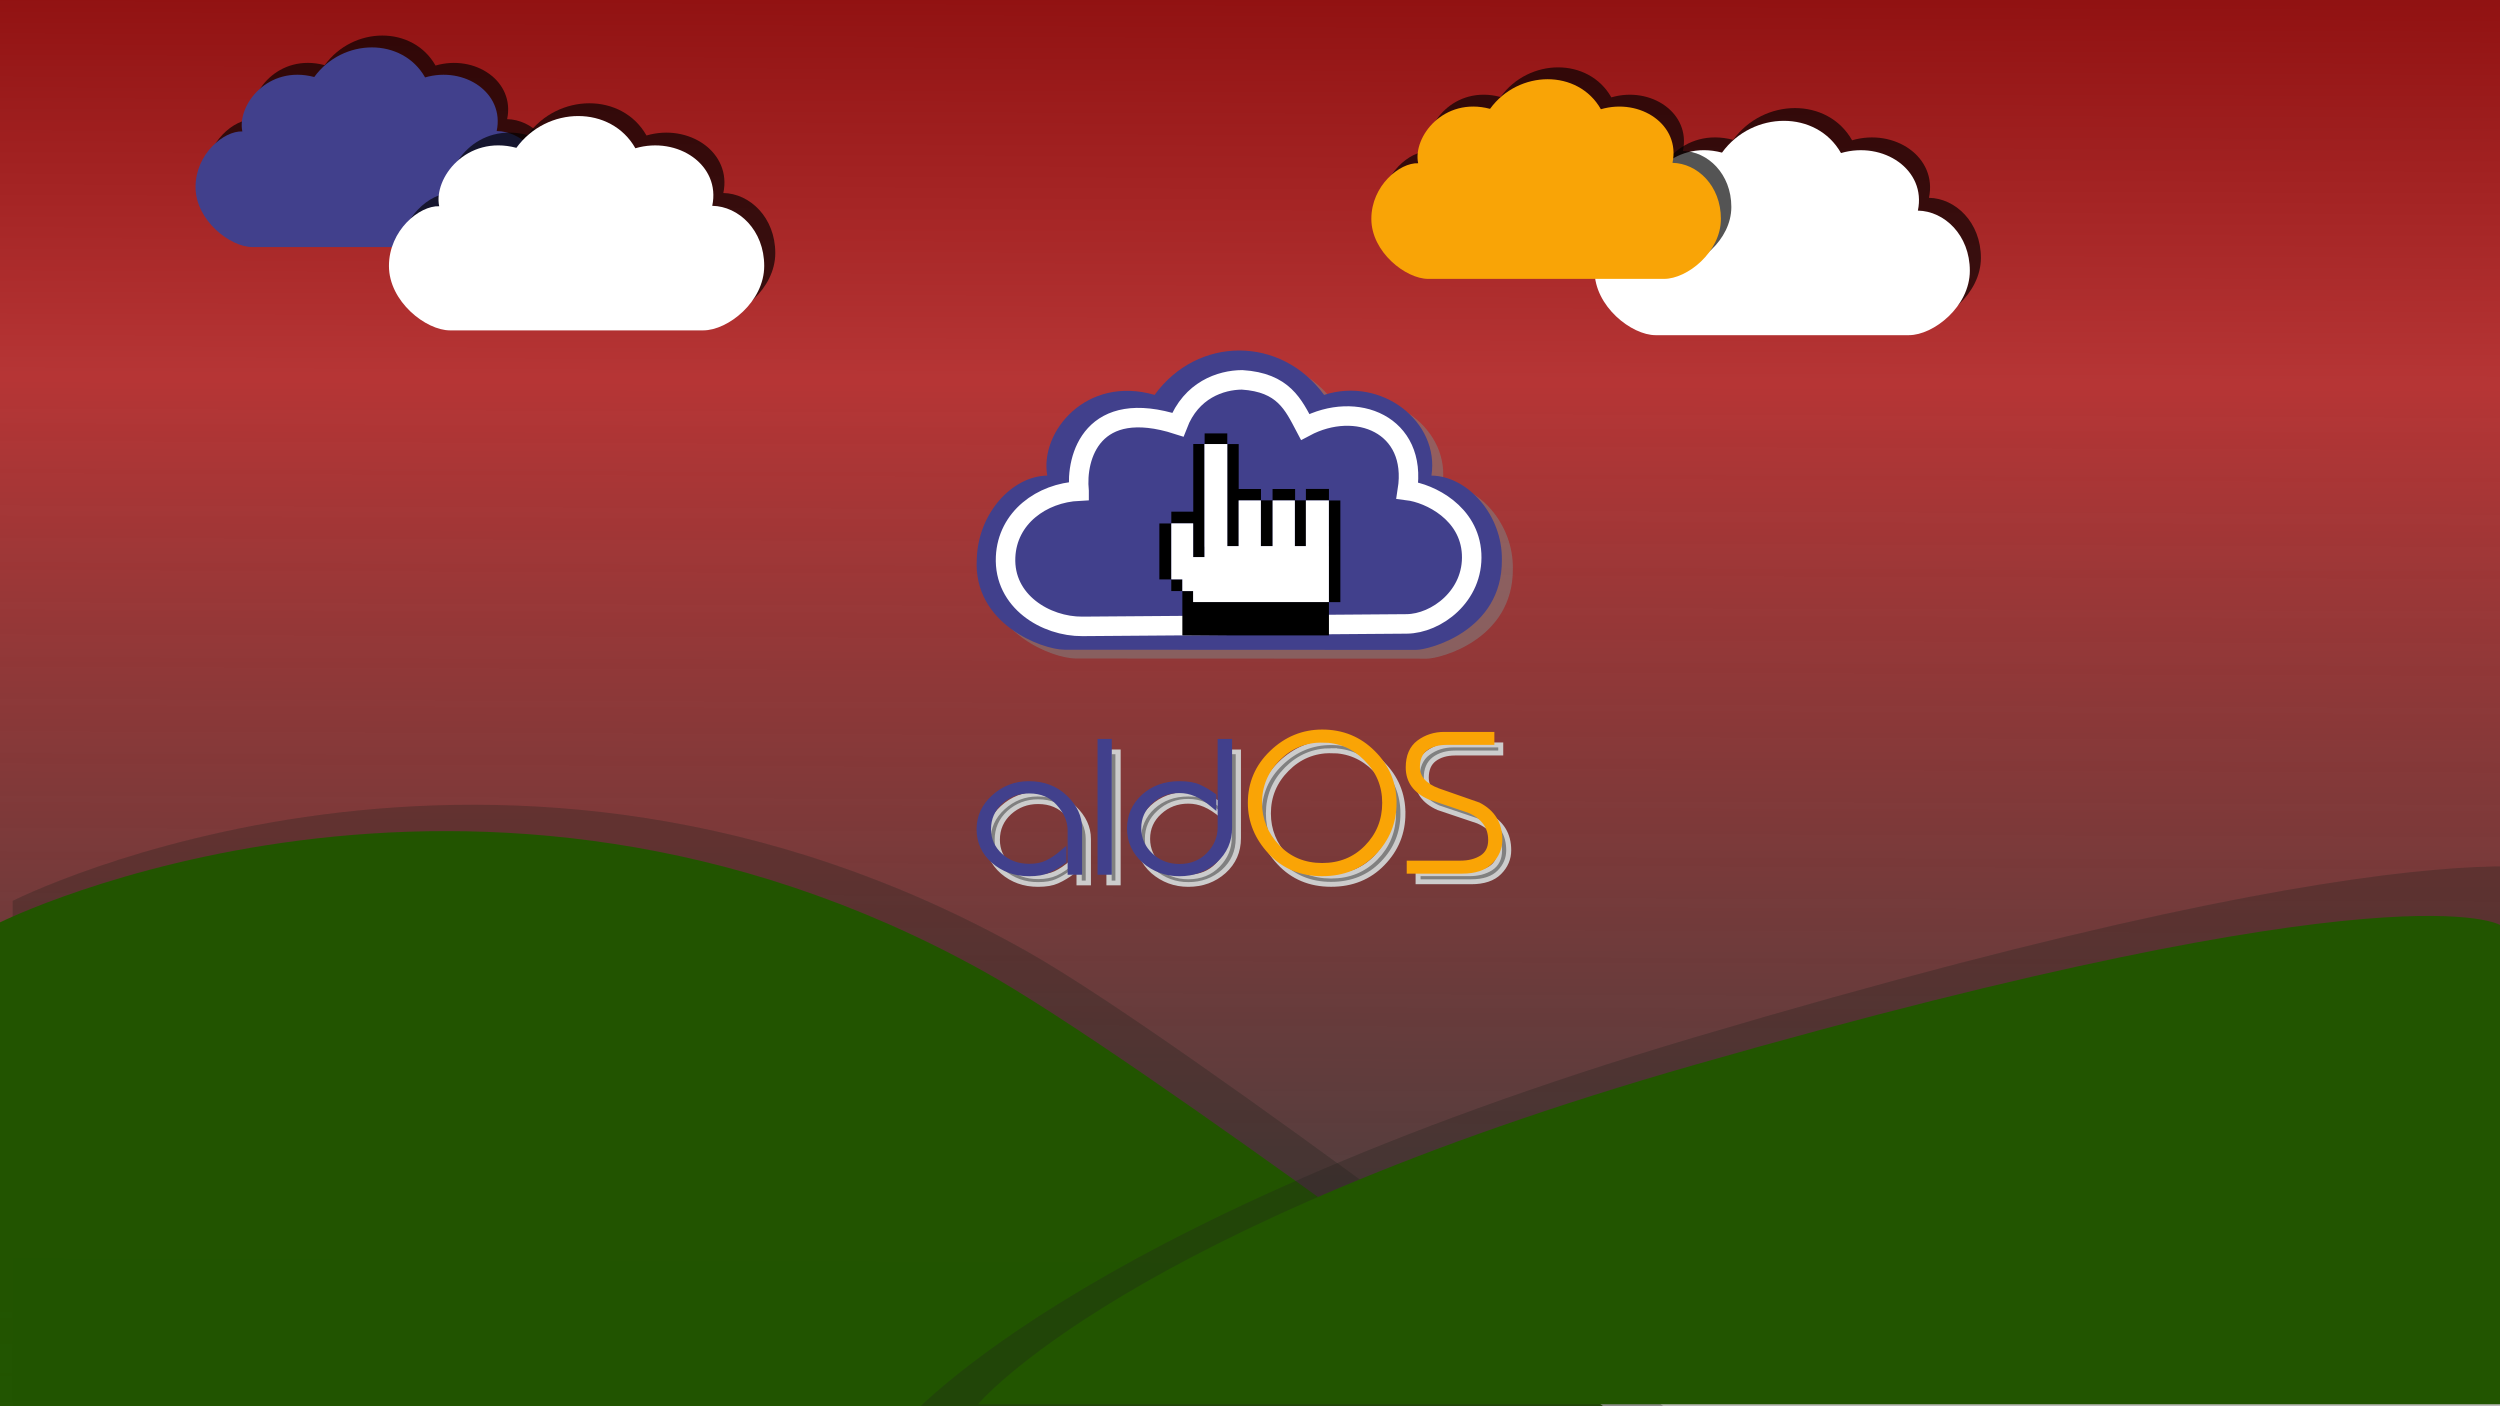 <?xml version="1.0" encoding="UTF-8" standalone="no"?>
<svg
   xmlns:dc="http://purl.org/dc/elements/1.1/"
   xmlns:cc="http://creativecommons.org/ns#"
   xmlns:rdf="http://www.w3.org/1999/02/22-rdf-syntax-ns#"
   xmlns:svg="http://www.w3.org/2000/svg"
   xmlns="http://www.w3.org/2000/svg"
   xmlns:xlink="http://www.w3.org/1999/xlink"
   xmlns:sodipodi="http://sodipodi.sourceforge.net/DTD/sodipodi-0.dtd"
   xmlns:inkscape="http://www.inkscape.org/namespaces/inkscape"
   width="1920"
   height="1080"
   id="svg2915"
   version="1.1"
   inkscape:version="1.0.2 (e86c870879, 2021-01-15)"
   sodipodi:docname="bliss-numix-1920x1080.svg"
   inkscape:export-filename="/home/jbarrios/Escritorio/bliss-numix-1920x1080.svg.png"
   inkscape:export-xdpi="96"
   inkscape:export-ydpi="96">
  <defs
     id="defs2917">
    <linearGradient
       inkscape:collect="always"
       id="linearGradient900">
      <stop
         style="stop-color:#800000;stop-opacity:1"
         offset="0"
         id="stop896" />
      <stop
         id="stop904"
         offset="0.352"
         style="stop-color:#b53333;stop-opacity:1" />
      <stop
         style="stop-color:#232323;stop-opacity:0.877"
         offset="1"
         id="stop898" />
    </linearGradient>
    <inkscape:perspective
       sodipodi:type="inkscape:persp3d"
       inkscape:vp_x="0 : 456 : 1"
       inkscape:vp_y="0 : 1000 : 0"
       inkscape:vp_z="1440 : 456 : 1"
       inkscape:persp3d-origin="720 : 264 : 1"
       id="perspective4012" />
    <linearGradient
       inkscape:collect="always"
       id="linearGradient5002">
      <stop
         style="stop-color:#204a87;stop-opacity:1;"
         offset="0"
         id="stop5004" />
      <stop
         style="stop-color:#204a87;stop-opacity:0;"
         offset="1"
         id="stop5006" />
    </linearGradient>
    <linearGradient
       id="linearGradient3244">
      <stop
         style="stop-color:#016afa;stop-opacity:1"
         offset="0"
         id="stop3246" />
      <stop
         id="stop4424"
         offset="0.45"
         style="stop-color:#417dcd;stop-opacity:0.776" />
      <stop
         style="stop-color:#2db18b;stop-opacity:1"
         offset="1"
         id="stop3248" />
    </linearGradient>
    <linearGradient
       inkscape:collect="always"
       xlink:href="#linearGradient5002"
       id="linearGradient5008"
       x1="1148.466"
       y1="779.214"
       x2="1138.274"
       y2="782.449"
       gradientUnits="userSpaceOnUse" />
    <linearGradient
       inkscape:collect="always"
       xlink:href="#linearGradient5002"
       id="linearGradient5012"
       gradientUnits="userSpaceOnUse"
       x1="1148.466"
       y1="779.214"
       x2="1138.274"
       y2="782.449"
       gradientTransform="matrix(0.498,0,0,0.498,565.928,392.887)" />
    <linearGradient
       inkscape:collect="always"
       xlink:href="#linearGradient5002-4"
       id="linearGradient5008-5"
       x1="1148.466"
       y1="779.214"
       x2="1138.274"
       y2="782.449"
       gradientUnits="userSpaceOnUse" />
    <linearGradient
       inkscape:collect="always"
       id="linearGradient5002-4">
      <stop
         style="stop-color:#204a87;stop-opacity:1;"
         offset="0"
         id="stop5004-9" />
      <stop
         style="stop-color:#204a87;stop-opacity:0;"
         offset="1"
         id="stop5006-8" />
    </linearGradient>
    <filter
       inkscape:collect="always"
       style="color-interpolation-filters:sRGB"
       id="filter1594"
       x="-0.047"
       width="1.094"
       y="-0.083"
       height="1.165">
      <feGaussianBlur
         inkscape:collect="always"
         stdDeviation="4.198"
         id="feGaussianBlur1596" />
    </filter>
    <filter
       inkscape:collect="always"
       style="color-interpolation-filters:sRGB"
       id="filter1594-3"
       x="-0.047"
       width="1.094"
       y="-0.083"
       height="1.165">
      <feGaussianBlur
         inkscape:collect="always"
         stdDeviation="4.198"
         id="feGaussianBlur1596-6" />
    </filter>
    <filter
       inkscape:collect="always"
       style="color-interpolation-filters:sRGB"
       id="filter1594-5"
       x="-0.047"
       width="1.094"
       y="-0.083"
       height="1.165">
      <feGaussianBlur
         inkscape:collect="always"
         stdDeviation="4.198"
         id="feGaussianBlur1596-62" />
    </filter>
    <filter
       inkscape:collect="always"
       style="color-interpolation-filters:sRGB"
       id="filter1594-3-7"
       x="-0.047"
       width="1.094"
       y="-0.083"
       height="1.165">
      <feGaussianBlur
         inkscape:collect="always"
         stdDeviation="4.198"
         id="feGaussianBlur1596-6-0" />
    </filter>
    <filter
       inkscape:collect="always"
       style="color-interpolation-filters:sRGB"
       id="filter1384"
       x="-0.079"
       width="1.159"
       y="-0.247"
       height="1.494">
      <feGaussianBlur
         inkscape:collect="always"
         stdDeviation="38.624"
         id="feGaussianBlur1386" />
    </filter>
    <linearGradient
       inkscape:collect="always"
       xlink:href="#linearGradient900"
       id="linearGradient902"
       x1="757.26"
       y1="69.802"
       x2="752.881"
       y2="1256.647"
       gradientUnits="userSpaceOnUse"
       gradientTransform="translate(0,-123.733)" />
    <filter
       inkscape:collect="always"
       style="color-interpolation-filters:sRGB"
       id="filter952"
       x="-0.049"
       width="1.097"
       y="-0.136"
       height="1.271">
      <feGaussianBlur
         inkscape:collect="always"
         stdDeviation="25.006"
         id="feGaussianBlur954" />
    </filter>
    <filter
       inkscape:collect="always"
       style="color-interpolation-filters:sRGB"
       id="filter1052-8"
       x="-0.038"
       width="1.076"
       y="-0.14"
       height="1.28">
      <feGaussianBlur
         inkscape:collect="always"
         stdDeviation="3.366"
         id="feGaussianBlur1054-5" />
    </filter>
    <filter
       inkscape:collect="always"
       style="color-interpolation-filters:sRGB"
       id="filter1138-3"
       x="-0.047"
       width="1.094"
       y="-0.083"
       height="1.165">
      <feGaussianBlur
         inkscape:collect="always"
         stdDeviation="4.186"
         id="feGaussianBlur1140-9" />
    </filter>
  </defs>
  <sodipodi:namedview
     id="base"
     pagecolor="#ffffff"
     bordercolor="#666666"
     borderopacity="1.0"
     inkscape:pageopacity="0.0"
     inkscape:pageshadow="2"
     inkscape:zoom="0.32291666"
     inkscape:cx="652.92426"
     inkscape:cy="491.94172"
     inkscape:current-layer="layer1"
     inkscape:document-units="px"
     showgrid="false"
     inkscape:snap-global="false"
     inkscape:window-width="1920"
     inkscape:window-height="1017"
     inkscape:window-x="0"
     inkscape:window-y="0"
     inkscape:window-maximized="1"
     fit-margin-top="0"
     fit-margin-left="0"
     fit-margin-right="0"
     fit-margin-bottom="0"
     showguides="true"
     inkscape:guide-bbox="true"
     inkscape:document-rotation="0">
    <sodipodi:guide
       position="330.511,134.686"
       orientation="0,1334.664"
       id="guide3451"
       inkscape:locked="false" />
    <sodipodi:guide
       position="1665.174,134.686"
       orientation="-1000.998,0"
       id="guide3453"
       inkscape:locked="false" />
    <sodipodi:guide
       position="1665.174,1135.684"
       orientation="0,-1334.664"
       id="guide3455"
       inkscape:locked="false" />
    <sodipodi:guide
       position="330.511,1135.684"
       orientation="1000.998,0"
       id="guide3457"
       inkscape:locked="false" />
    <sodipodi:guide
       position="960.205,928.454"
       orientation="1,0"
       id="guide871"
       inkscape:locked="false" />
    <sodipodi:guide
       position="899.987,599.992"
       orientation="0,1"
       id="guide873"
       inkscape:locked="false" />
    <sodipodi:guide
       position="748.895,582.474"
       orientation="1,0"
       id="guide902"
       inkscape:locked="false" />
  </sodipodi:namedview>
  <g
     id="layer1"
     inkscape:label="Layer 1"
     inkscape:groupmode="layer"
     transform="translate(260.973,-69.785)">
    <rect
       y="-53.948"
       x="-260.973"
       height="1200"
       width="1920"
       id="rect9055"
       style="opacity:0.99;fill:url(#linearGradient902);fill-opacity:1;fill-rule:evenodd;stroke:none" />
    <path
       inkscape:transform-center-y="0.53336064"
       inkscape:transform-center-x="0.48457159"
       inkscape:randomized="0"
       inkscape:rounded="0"
       inkscape:flatsided="false"
       sodipodi:arg2="1.0919661"
       sodipodi:arg1="0.46364761"
       sodipodi:r2="1.283233"
       sodipodi:r1="13.898275"
       sodipodi:cy="1386.8503"
       sodipodi:cx="-314.12646"
       sodipodi:sides="5"
       id="use4654"
       style="color:#000000;display:inline;overflow:visible;visibility:visible;opacity:0.668;fill:#ffffff;fill-opacity:1;fill-rule:evenodd;stroke:none;stroke-width:1.5;marker:none;enable-background:accumulate"
       sodipodi:type="star"
       transform="matrix(0.761,-0.161,0.161,0.761,1414.932,-122.563)"
       d="m -301.695,1393.066 -11.84,-5.077 -2.661,12.604 1.169,-12.829 -12.81,1.364 12.563,-2.852 -5.256,-11.761 6.595,11.066 9.562,-8.633 -8.487,9.691 z" />
    <path
       transform="matrix(1.256,0,0,1.256,-209.728,3.843)"
       sodipodi:nodetypes="ccccssssc"
       d="m 113.775,125.613 c -3.357,-16.011 15.499,-40.807 43.962,-33.27 17.457,-24.022 53.866,-24.337 67.775,0.244 24.138,-7.008 48.714,9.544 43.782,32.786 15.086,0.244 29.598,13.918 29.598,34.247 0,20.329 -20.63,36.696 -34.736,36.696 H 119.892 c -13.613,0 -34.736,-16.366 -34.736,-36.696 0,-20.329 17.447,-34.497 28.618,-34.006 z"
       style="opacity:0.819;fill:#000000;fill-opacity:1;stroke-width:2.015;filter:url(#filter1594)"
       id="rect1948-6-9"
       inkscape:connector-curvature="0" />
    <path
       id="rect1948-2"
       style="fill:#41408c;fill-opacity:1;stroke-width:2.531"
       d="m -74.852,170.724 c -4.216,-20.111 19.468,-51.255 55.219,-41.789 21.926,-30.173 67.658,-30.568 85.129,0.306 30.318,-8.802 61.187,11.988 54.993,41.181 18.948,0.306 37.176,17.481 37.176,43.016 0,25.535 -25.912,46.091 -43.629,46.091 H -67.168 c -17.099,0 -43.629,-20.557 -43.629,-46.091 0,-25.535 21.914,-43.329 35.945,-42.714 z"
       sodipodi:nodetypes="ccccssssc"
       inkscape:connector-curvature="0" />
    <path
       transform="matrix(1.348,0,0,1.348,-68.466,49.026)"
       sodipodi:nodetypes="ccccssssc"
       d="m 113.775,125.613 c -3.357,-16.011 15.499,-40.807 43.962,-33.27 17.457,-24.022 53.866,-24.337 67.775,0.244 24.138,-7.008 48.714,9.544 43.782,32.786 15.086,0.244 29.598,13.918 29.598,34.247 0,20.329 -20.63,36.696 -34.736,36.696 H 119.892 c -13.613,0 -34.736,-16.366 -34.736,-36.696 0,-20.329 17.447,-34.497 28.618,-34.006 z"
       style="opacity:0.819;fill:#000000;fill-opacity:1;stroke-width:2.015;filter:url(#filter1594-3)"
       id="rect1948-6-9-5"
       inkscape:connector-curvature="0" />
    <path
       id="rect1948-2-3"
       style="fill:#ffffff;fill-opacity:1;stroke-width:2.717"
       d="m 76.33,228.181 c -4.526,-21.59 20.899,-55.025 59.28,-44.863 23.539,-32.392 72.634,-32.816 91.39,0.329 32.548,-9.45 65.687,12.869 59.037,44.209 20.342,0.329 39.91,18.767 39.91,46.18 0,27.413 -27.818,49.481 -46.838,49.481 H 84.579 c -18.356,0 -46.838,-22.069 -46.838,-49.481 0,-27.413 23.525,-46.516 38.589,-45.855 z"
       sodipodi:nodetypes="ccccssssc"
       inkscape:connector-curvature="0" />
    <path
       transform="matrix(1.348,0,0,1.348,857.449,52.706)"
       sodipodi:nodetypes="ccccssssc"
       d="m 113.775,125.613 c -3.357,-16.011 15.499,-40.807 43.962,-33.27 17.457,-24.022 53.866,-24.337 67.775,0.244 24.138,-7.008 48.714,9.544 43.782,32.786 15.086,0.244 29.598,13.918 29.598,34.247 0,20.329 -20.63,36.696 -34.736,36.696 H 119.892 c -13.613,0 -34.736,-16.366 -34.736,-36.696 0,-20.329 17.447,-34.497 28.618,-34.006 z"
       style="opacity:0.819;fill:#000000;fill-opacity:1;stroke-width:2.015;filter:url(#filter1594-3-7)"
       id="rect1948-6-9-5-3"
       inkscape:connector-curvature="0" />
    <path
       id="rect1948-2-3-6"
       style="fill:#ffffff;fill-opacity:1;stroke-width:2.717"
       d="m 1002.245,231.861 c -4.526,-21.59 20.899,-55.025 59.28,-44.863 23.539,-32.392 72.634,-32.816 91.39,0.329 32.548,-9.45 65.687,12.869 59.037,44.209 20.342,0.329 39.91,18.767 39.91,46.18 0,27.413 -27.818,49.481 -46.838,49.481 h -194.53 c -18.356,0 -46.838,-22.069 -46.838,-49.481 0,-27.413 23.525,-46.516 38.589,-45.855 z"
       sodipodi:nodetypes="ccccssssc"
       inkscape:connector-curvature="0" />
    <path
       transform="matrix(1.256,0,0,1.256,693.288,28.279)"
       sodipodi:nodetypes="ccccssssc"
       d="m 113.775,125.613 c -3.357,-16.011 15.499,-40.807 43.962,-33.27 17.457,-24.022 53.866,-24.337 67.775,0.244 24.138,-7.008 48.714,9.544 43.782,32.786 15.086,0.244 29.598,13.918 29.598,34.247 0,20.329 -20.63,36.696 -34.736,36.696 H 119.892 c -13.613,0 -34.736,-16.366 -34.736,-36.696 0,-20.329 17.447,-34.497 28.618,-34.006 z"
       style="opacity:0.819;fill:#000000;fill-opacity:1;stroke-width:2.015;filter:url(#filter1594-5)"
       id="rect1948-6-9-1"
       inkscape:connector-curvature="0" />
    <path
       id="rect1948-2-2"
       style="fill:#f9a406;fill-opacity:1;stroke-width:2.531"
       d="m 828.164,195.161 c -4.216,-20.111 19.468,-51.255 55.219,-41.789 21.926,-30.173 67.658,-30.568 85.129,0.306 30.318,-8.802 61.187,11.988 54.993,41.181 18.948,0.306 37.176,17.481 37.176,43.016 0,25.535 -25.912,46.091 -43.629,46.091 H 835.848 c -17.099,0 -43.629,-20.557 -43.629,-46.091 0,-25.535 21.914,-43.329 35.945,-42.714 z"
       sodipodi:nodetypes="ccccssssc"
       inkscape:connector-curvature="0" />
    <path
       transform="matrix(1.033,0,0,1.053,1.951,-164.042)"
       sodipodi:nodetypes="csccc"
       inkscape:connector-curvature="0"
       id="rect976-0"
       d="m -245.12,879.089 c 0,0 362.365,-180.182 754.788,37.226 117.796,65.261 477.366,335.032 477.366,335.032 H -245.12 Z"
       style="opacity:0.55;fill:#22241c;fill-opacity:1;stroke:none;stroke-width:1.809;stroke-miterlimit:4;stroke-dasharray:none;stroke-opacity:0.776;filter:url(#filter952)" />
    <path
       sodipodi:nodetypes="csccc"
       inkscape:connector-curvature="0"
       id="rect976"
       d="m -260.973,778.174 c 0,0 362.365,-180.182 754.788,37.226 117.796,65.261 477.366,335.032 477.366,335.032 H -260.973 Z"
       style="opacity:0.99;fill:#225500;fill-opacity:1;stroke:none;stroke-width:1.809;stroke-miterlimit:4;stroke-dasharray:none;stroke-opacity:0.776" />
    <path
       transform="matrix(1.108,0,0,1.15,-71.911,-255.158)"
       sodipodi:nodetypes="scccs"
       inkscape:connector-curvature="0"
       id="rect1114-6"
       d="M 1003,975.554 C 1547.416,819.721 1622.212,868.256 1622.212,868.256 V 1236.134 H 452.885 c 0,0 112.37,-135.28 550.115,-260.58 z"
       style="opacity:0.55;fill:#22241c;fill-opacity:1;stroke:none;stroke-width:1.323;stroke-miterlimit:4;stroke-dasharray:none;stroke-opacity:0.776;filter:url(#filter1384)" />
    <path
       sodipodi:nodetypes="scccs"
       inkscape:connector-curvature="0"
       id="rect1114"
       d="m 1040.226,887.662 c 544.415,-155.833 619.212,-107.298 619.212,-107.298 v 367.878 H 490.111 c 0,0 112.37,-135.28 550.115,-260.58 z"
       style="fill:#225500;fill-opacity:1;stroke:none;stroke-width:1.323;stroke-miterlimit:4;stroke-dasharray:none;stroke-opacity:0.776" />
    <g
       transform="matrix(1.891,0,0,1.891,463.991,296.571)"
       id="g1090-3-5"
       style="fill:#808080;stroke:#cccccc;filter:url(#filter1052-8)">
      <g
         aria-label="OS"
         transform="matrix(1.007,0,0,0.993,-63.977,-45.401)"
         id="text2806-6-4"
         style="font-style:normal;font-variant:normal;font-weight:normal;font-stretch:normal;font-size:80.511px;line-height:1.25;font-family:Architekt;-inkscape-font-specification:'Architekt, Normal';font-variant-ligatures:normal;font-variant-caps:normal;font-variant-numeric:normal;opacity:1;fill:#808080;fill-opacity:1;stroke:#cccccc;stroke-width:2.013;stroke-opacity:1">
        <path
           d="m 248.645,257.648 q 0,11.916 -8.212,20.45 -8.132,8.534 -20.772,8.534 -12.721,0 -20.852,-8.856 -8.132,-8.856 -8.132,-20.128 0,-12.077 8.695,-20.53 8.695,-8.454 20.289,-8.454 12.157,0 20.53,8.534 8.454,8.534 8.454,20.45 z m -28.984,-25.683 q -10.466,0 -17.874,7.568 -7.407,7.568 -7.407,18.115 0,10.225 7.166,17.954 7.166,7.649 18.115,7.649 10.789,0 17.954,-7.407 7.246,-7.488 7.246,-18.196 0,-10.628 -7.488,-18.115 -7.407,-7.568 -17.712,-7.568 z"
           style="fill:#808080;fill-opacity:1;stroke:#cccccc;stroke-width:2.013;stroke-opacity:1"
           id="path135-7-1"
           inkscape:connector-curvature="0" />
        <path
           d="m 276.169,285.586 h -21.416 v -3.301 h 20.611 q 5.153,0 8.695,-2.254 3.543,-2.335 3.543,-7.166 0,-8.212 -8.615,-12.077 l -16.022,-5.475 q -8.615,-3.865 -8.615,-12.157 0,-6.924 4.348,-10.225 4.428,-3.301 10.144,-3.301 h 19.242 v 3.301 h -18.357 q -5.153,0 -8.454,2.496 -3.22,2.496 -3.22,7.568 0,6.521 8.293,9.661 l 16.344,5.797 q 8.615,4.509 8.615,14.251 0,5.153 -3.784,9.017 -3.784,3.865 -11.352,3.865 z"
           style="fill:#808080;fill-opacity:1;stroke:#cccccc;stroke-width:2.013;stroke-opacity:1"
           id="path137-5-5"
           inkscape:connector-curvature="0" />
      </g>
      <g
         aria-label="ald"
         transform="matrix(1.042,0,0,0.939,-64.838,-38.798)"
         id="text2798-3-5"
         style="font-style:normal;font-weight:normal;font-size:81.587px;line-height:1.25;font-family:sans-serif;opacity:1;fill:#808080;fill-opacity:1;stroke:#cccccc;stroke-width:2.04;stroke-opacity:1">
        <path
           d="m 112.372,290.682 q -1.632,1.387 -3.019,2.284 -1.305,0.897 -3.1,1.795 -2.774,1.387 -7.343,1.387 -8.077,0 -13.788,-5.466 -5.711,-5.548 -5.711,-13.87 0,-8.077 5.711,-13.87 5.793,-5.874 13.625,-5.874 8.567,0 14.115,5.956 5.63,5.956 5.63,13.462 v 19.01 h -3.59 v -18.112 q 0,-6.119 -4.406,-11.585 -4.324,-5.466 -11.585,-5.466 -6.527,0 -11.259,4.732 -4.65,4.732 -4.65,11.749 0,6.69 4.569,11.341 4.569,4.65 11.341,4.65 3.998,0 6.853,-1.469 2.937,-1.469 6.609,-4.977 z"
           style="font-style:normal;font-variant:normal;font-weight:normal;font-stretch:normal;font-size:81.587px;font-family:Architekt;-inkscape-font-specification:'Architekt, Normal';font-variant-ligatures:normal;font-variant-caps:normal;font-variant-numeric:normal;fill:#808080;fill-opacity:1;stroke:#cccccc;stroke-width:2.04;stroke-opacity:1"
           id="path128-5-4"
           inkscape:connector-curvature="0" />
        <path
           d="m 130.07,295.496 h -3.508 v -56.703 h 3.508 z"
           style="font-style:normal;font-variant:normal;font-weight:normal;font-stretch:normal;font-size:81.587px;font-family:Architekt;-inkscape-font-specification:'Architekt, Normal';font-variant-ligatures:normal;font-variant-caps:normal;font-variant-numeric:normal;fill:#808080;fill-opacity:1;stroke:#cccccc;stroke-width:2.04;stroke-opacity:1"
           id="path130-6-9"
           inkscape:connector-curvature="0" />
        <path
           d="m 176.964,276.078 q 0,8.73 -5.711,14.441 -5.711,5.63 -13.788,5.63 -7.832,0 -13.707,-5.63 -2.774,-2.774 -4.243,-6.282 -1.469,-3.508 -1.469,-7.751 0,-8.159 5.466,-13.788 5.548,-5.63 13.951,-5.63 4.814,0 7.669,1.469 2.856,1.469 5.711,3.753 v 4.324 q -3.753,-3.508 -6.935,-4.977 -3.1,-1.469 -6.445,-1.469 -6.609,0 -11.259,4.732 -4.65,4.65 -4.65,11.504 0,6.772 4.65,11.667 4.65,4.814 11.259,4.814 6.935,0 11.422,-5.058 4.487,-5.14 4.487,-11.749 v -37.285 h 3.59 z"
           style="font-style:normal;font-variant:normal;font-weight:normal;font-stretch:normal;font-size:81.587px;font-family:Architekt;-inkscape-font-specification:'Architekt, Normal';font-variant-ligatures:normal;font-variant-caps:normal;font-variant-numeric:normal;fill:#808080;fill-opacity:1;stroke:#cccccc;stroke-width:2.04;stroke-opacity:1"
           id="path132-2-8"
           inkscape:connector-curvature="0" />
      </g>
    </g>
    <g
       id="g1090-38"
       transform="matrix(1.891,0,0,1.891,457.182,288.438)">
      <g
         aria-label="OS"
         transform="matrix(1.007,0,0,0.993,-63.977,-45.401)"
         id="text2806"
         style="font-style:normal;font-variant:normal;font-weight:normal;font-stretch:normal;font-size:80.511px;line-height:1.25;font-family:Architekt;-inkscape-font-specification:'Architekt, Normal';font-variant-ligatures:normal;font-variant-caps:normal;font-variant-numeric:normal;opacity:1;fill:#f9a406;fill-opacity:1;stroke:#faa405;stroke-width:2.013;stroke-opacity:1">
        <path
           d="m 248.645,257.648 q 0,11.916 -8.212,20.45 -8.132,8.534 -20.772,8.534 -12.721,0 -20.852,-8.856 -8.132,-8.856 -8.132,-20.128 0,-12.077 8.695,-20.53 8.695,-8.454 20.289,-8.454 12.157,0 20.53,8.534 8.454,8.534 8.454,20.45 z m -28.984,-25.683 q -10.466,0 -17.874,7.568 -7.407,7.568 -7.407,18.115 0,10.225 7.166,17.954 7.166,7.649 18.115,7.649 10.789,0 17.954,-7.407 7.246,-7.488 7.246,-18.196 0,-10.628 -7.488,-18.115 -7.407,-7.568 -17.712,-7.568 z"
           style="fill:#f9a406;fill-opacity:1;stroke:#faa405;stroke-width:2.013;stroke-opacity:1"
           id="path135"
           inkscape:connector-curvature="0" />
        <path
           d="m 276.169,285.586 h -21.416 v -3.301 h 20.611 q 5.153,0 8.695,-2.254 3.543,-2.335 3.543,-7.166 0,-8.212 -8.615,-12.077 l -16.022,-5.475 q -8.615,-3.865 -8.615,-12.157 0,-6.924 4.348,-10.225 4.428,-3.301 10.144,-3.301 h 19.242 v 3.301 h -18.357 q -5.153,0 -8.454,2.496 -3.22,2.496 -3.22,7.568 0,6.521 8.293,9.661 l 16.344,5.797 q 8.615,4.509 8.615,14.251 0,5.153 -3.784,9.017 -3.784,3.865 -11.352,3.865 z"
           style="fill:#f9a406;fill-opacity:1;stroke:#faa405;stroke-width:2.013;stroke-opacity:1"
           id="path137"
           inkscape:connector-curvature="0" />
      </g>
      <g
         aria-label="ald"
         transform="matrix(1.042,0,0,0.939,-64.838,-38.798)"
         id="text2798"
         style="font-style:normal;font-weight:normal;font-size:81.587px;line-height:1.25;font-family:sans-serif;opacity:1;fill:#41408c;fill-opacity:1;stroke:#41408c;stroke-width:2.04;stroke-opacity:1">
        <path
           d="m 112.372,290.682 q -1.632,1.387 -3.019,2.284 -1.305,0.897 -3.1,1.795 -2.774,1.387 -7.343,1.387 -8.077,0 -13.788,-5.466 -5.711,-5.548 -5.711,-13.87 0,-8.077 5.711,-13.87 5.793,-5.874 13.625,-5.874 8.567,0 14.115,5.956 5.63,5.956 5.63,13.462 v 19.01 h -3.59 v -18.112 q 0,-6.119 -4.406,-11.585 -4.324,-5.466 -11.585,-5.466 -6.527,0 -11.259,4.732 -4.65,4.732 -4.65,11.749 0,6.69 4.569,11.341 4.569,4.65 11.341,4.65 3.998,0 6.853,-1.469 2.937,-1.469 6.609,-4.977 z"
           style="font-style:normal;font-variant:normal;font-weight:normal;font-stretch:normal;font-size:81.587px;font-family:Architekt;-inkscape-font-specification:'Architekt, Normal';font-variant-ligatures:normal;font-variant-caps:normal;font-variant-numeric:normal;fill:#41408c;fill-opacity:1;stroke:#41408c;stroke-width:2.04;stroke-opacity:1"
           id="path128"
           inkscape:connector-curvature="0" />
        <path
           d="m 130.07,295.496 h -3.508 v -56.703 h 3.508 z"
           style="font-style:normal;font-variant:normal;font-weight:normal;font-stretch:normal;font-size:81.587px;font-family:Architekt;-inkscape-font-specification:'Architekt, Normal';font-variant-ligatures:normal;font-variant-caps:normal;font-variant-numeric:normal;fill:#41408c;fill-opacity:1;stroke:#41408c;stroke-width:2.04;stroke-opacity:1"
           id="path130"
           inkscape:connector-curvature="0" />
        <path
           d="m 176.964,276.078 q 0,8.73 -5.711,14.441 -5.711,5.63 -13.788,5.63 -7.832,0 -13.707,-5.63 -2.774,-2.774 -4.243,-6.282 -1.469,-3.508 -1.469,-7.751 0,-8.159 5.466,-13.788 5.548,-5.63 13.951,-5.63 4.814,0 7.669,1.469 2.856,1.469 5.711,3.753 v 4.324 q -3.753,-3.508 -6.935,-4.977 -3.1,-1.469 -6.445,-1.469 -6.609,0 -11.259,4.732 -4.65,4.65 -4.65,11.504 0,6.772 4.65,11.667 4.65,4.814 11.259,4.814 6.935,0 11.422,-5.058 4.487,-5.14 4.487,-11.749 v -37.285 h 3.59 z"
           style="font-style:normal;font-variant:normal;font-weight:normal;font-stretch:normal;font-size:81.587px;font-family:Architekt;-inkscape-font-specification:'Architekt, Normal';font-variant-ligatures:normal;font-variant-caps:normal;font-variant-numeric:normal;fill:#41408c;fill-opacity:1;stroke:#41408c;stroke-width:2.04;stroke-opacity:1"
           id="path132"
           inkscape:connector-curvature="0" />
      </g>
    </g>
    <path
       sodipodi:nodetypes="cccccsscc"
       d="m 50.036,81.1 c -3.136,-17.814 15.864,-40.814 43.589,-32.77 17.457,-24.022 51.274,-24.044 68.834,0 23.441,-7.55 46.946,10.956 43.589,32.77 14.851,0.186 28.851,16.186 28.595,34.186 0.256,29 -29.744,36.584 -34.81,36.581 L 57.073,151.802 c -9.173,-0.004 -37.173,-10.516 -35.655,-36.696 0.482,-18.821 14.482,-33.821 28.618,-34.006 z"
       style="opacity:0.74;fill:#808080;fill-opacity:1;stroke-width:2.015;filter:url(#filter1138-3)"
       id="rect1948-4-2"
       inkscape:connector-curvature="0"
       transform="matrix(1.891,0,0,1.891,457.182,288.438)" />
    <path
       sodipodi:nodetypes="cccccsscc"
       d="m 543.308,435.045 c -5.932,-33.694 30.004,-77.195 82.443,-61.981 33.017,-45.435 96.978,-45.476 130.189,0 44.335,-14.279 88.792,20.722 82.443,61.981 28.089,0.351 54.568,30.613 54.084,64.657 0.484,54.85 -56.257,69.193 -65.838,69.189 l -270.013,-0.123 c -17.35,-0.008 -70.308,-19.89 -67.436,-69.405 0.911,-35.597 27.39,-63.968 54.127,-64.319 z"
       style="fill:#41408c;fill-opacity:1;stroke-width:3.811"
       id="rect1948"
       inkscape:connector-curvature="0" />
    <path
       id="rect1948-3"
       style="fill:none;fill-opacity:1;stroke:#ffffff;stroke-width:14.978;stroke-miterlimit:4;stroke-dasharray:none"
       d="m 567.765,446.925 c -2.775,-26.659 10.464,-72.052 75.818,-50.984 10.301,-26.741 32.997,-34.307 49.365,-34.43 31.852,2.015 39.396,19.037 48.436,36.159 39.222,-20.905 86.506,-1.991 78.497,48.818 17.466,2.15 47.728,17.28 49.356,48.639 1.68,32.362 -27.152,53.649 -49.934,53.822 l -249.022,1.898 c -27.987,0.213 -60.543,-19.196 -58.955,-53.331 1.402,-30.138 27.644,-49.195 56.44,-50.59 z"
       sodipodi:nodetypes="cccccssssc"
       inkscape:connector-curvature="0" />
    <path
       inkscape:connector-curvature="0"
       style="fill:#000000;fill-opacity:1;stroke:none;stroke-width:18.039;stroke-miterlimit:4;stroke-dasharray:none;stroke-opacity:0.776"
       d="m 664.178,402.651 v 8.179 h 17.399 v -8.179 z m 17.399,8.179 v 78.403 h 8.77 v -35.127 h 17.085 v 35.112 h 8.977 v -35.112 h 17.174 v 35.112 h 8.382 v -35.153 h 17.695 v -8.751 h -17.702 v 8.751 h -8.282 v -8.733 h -17.322 v 8.733 h -8.884 v -8.733 h -17.122 v -34.503 z m -26.124,-0.063 v 51.968 h -16.856 v 9.002 h 16.856 v 25.895 h 8.644 v -25.895 -9.002 -51.968 z m 104.195,43.354 v 78.067 H 655.452 v -8.415 h -8.378 v 33.997 h 8.378 104.206 V 532.228 h 8.759 v -78.107 z m -130.246,17.687 v 42.936 h 9.195 v -42.936 z m 9.161,42.951 v 8.966 h 8.511 v -8.966 z"
       id="rect880-2" />
    <path
       inkscape:connector-curvature="0"
       style="fill:#ffffff;fill-opacity:1;stroke:none;stroke-width:18.821;stroke-miterlimit:4;stroke-dasharray:none;stroke-opacity:0.776"
       d="m 664.048,410.811 v 78.868 h 0.048 v 7.953 h -8.744 v -25.895 h -16.756 v 42.992 h 8.478 v 8.995 h 8.264 v 8.445 h 8.759 v -0.004 h 95.51 v -42.958 h -0.019 v -35.086 H 741.942 v 35.086 h -8.478 v -35.086 h -17.056 v 35.086 h -9.047 v -35.086 h -17.052 v 35.086 h -8.722 v -78.396 z"
       id="rect993-2" />
  </g>
</svg>
